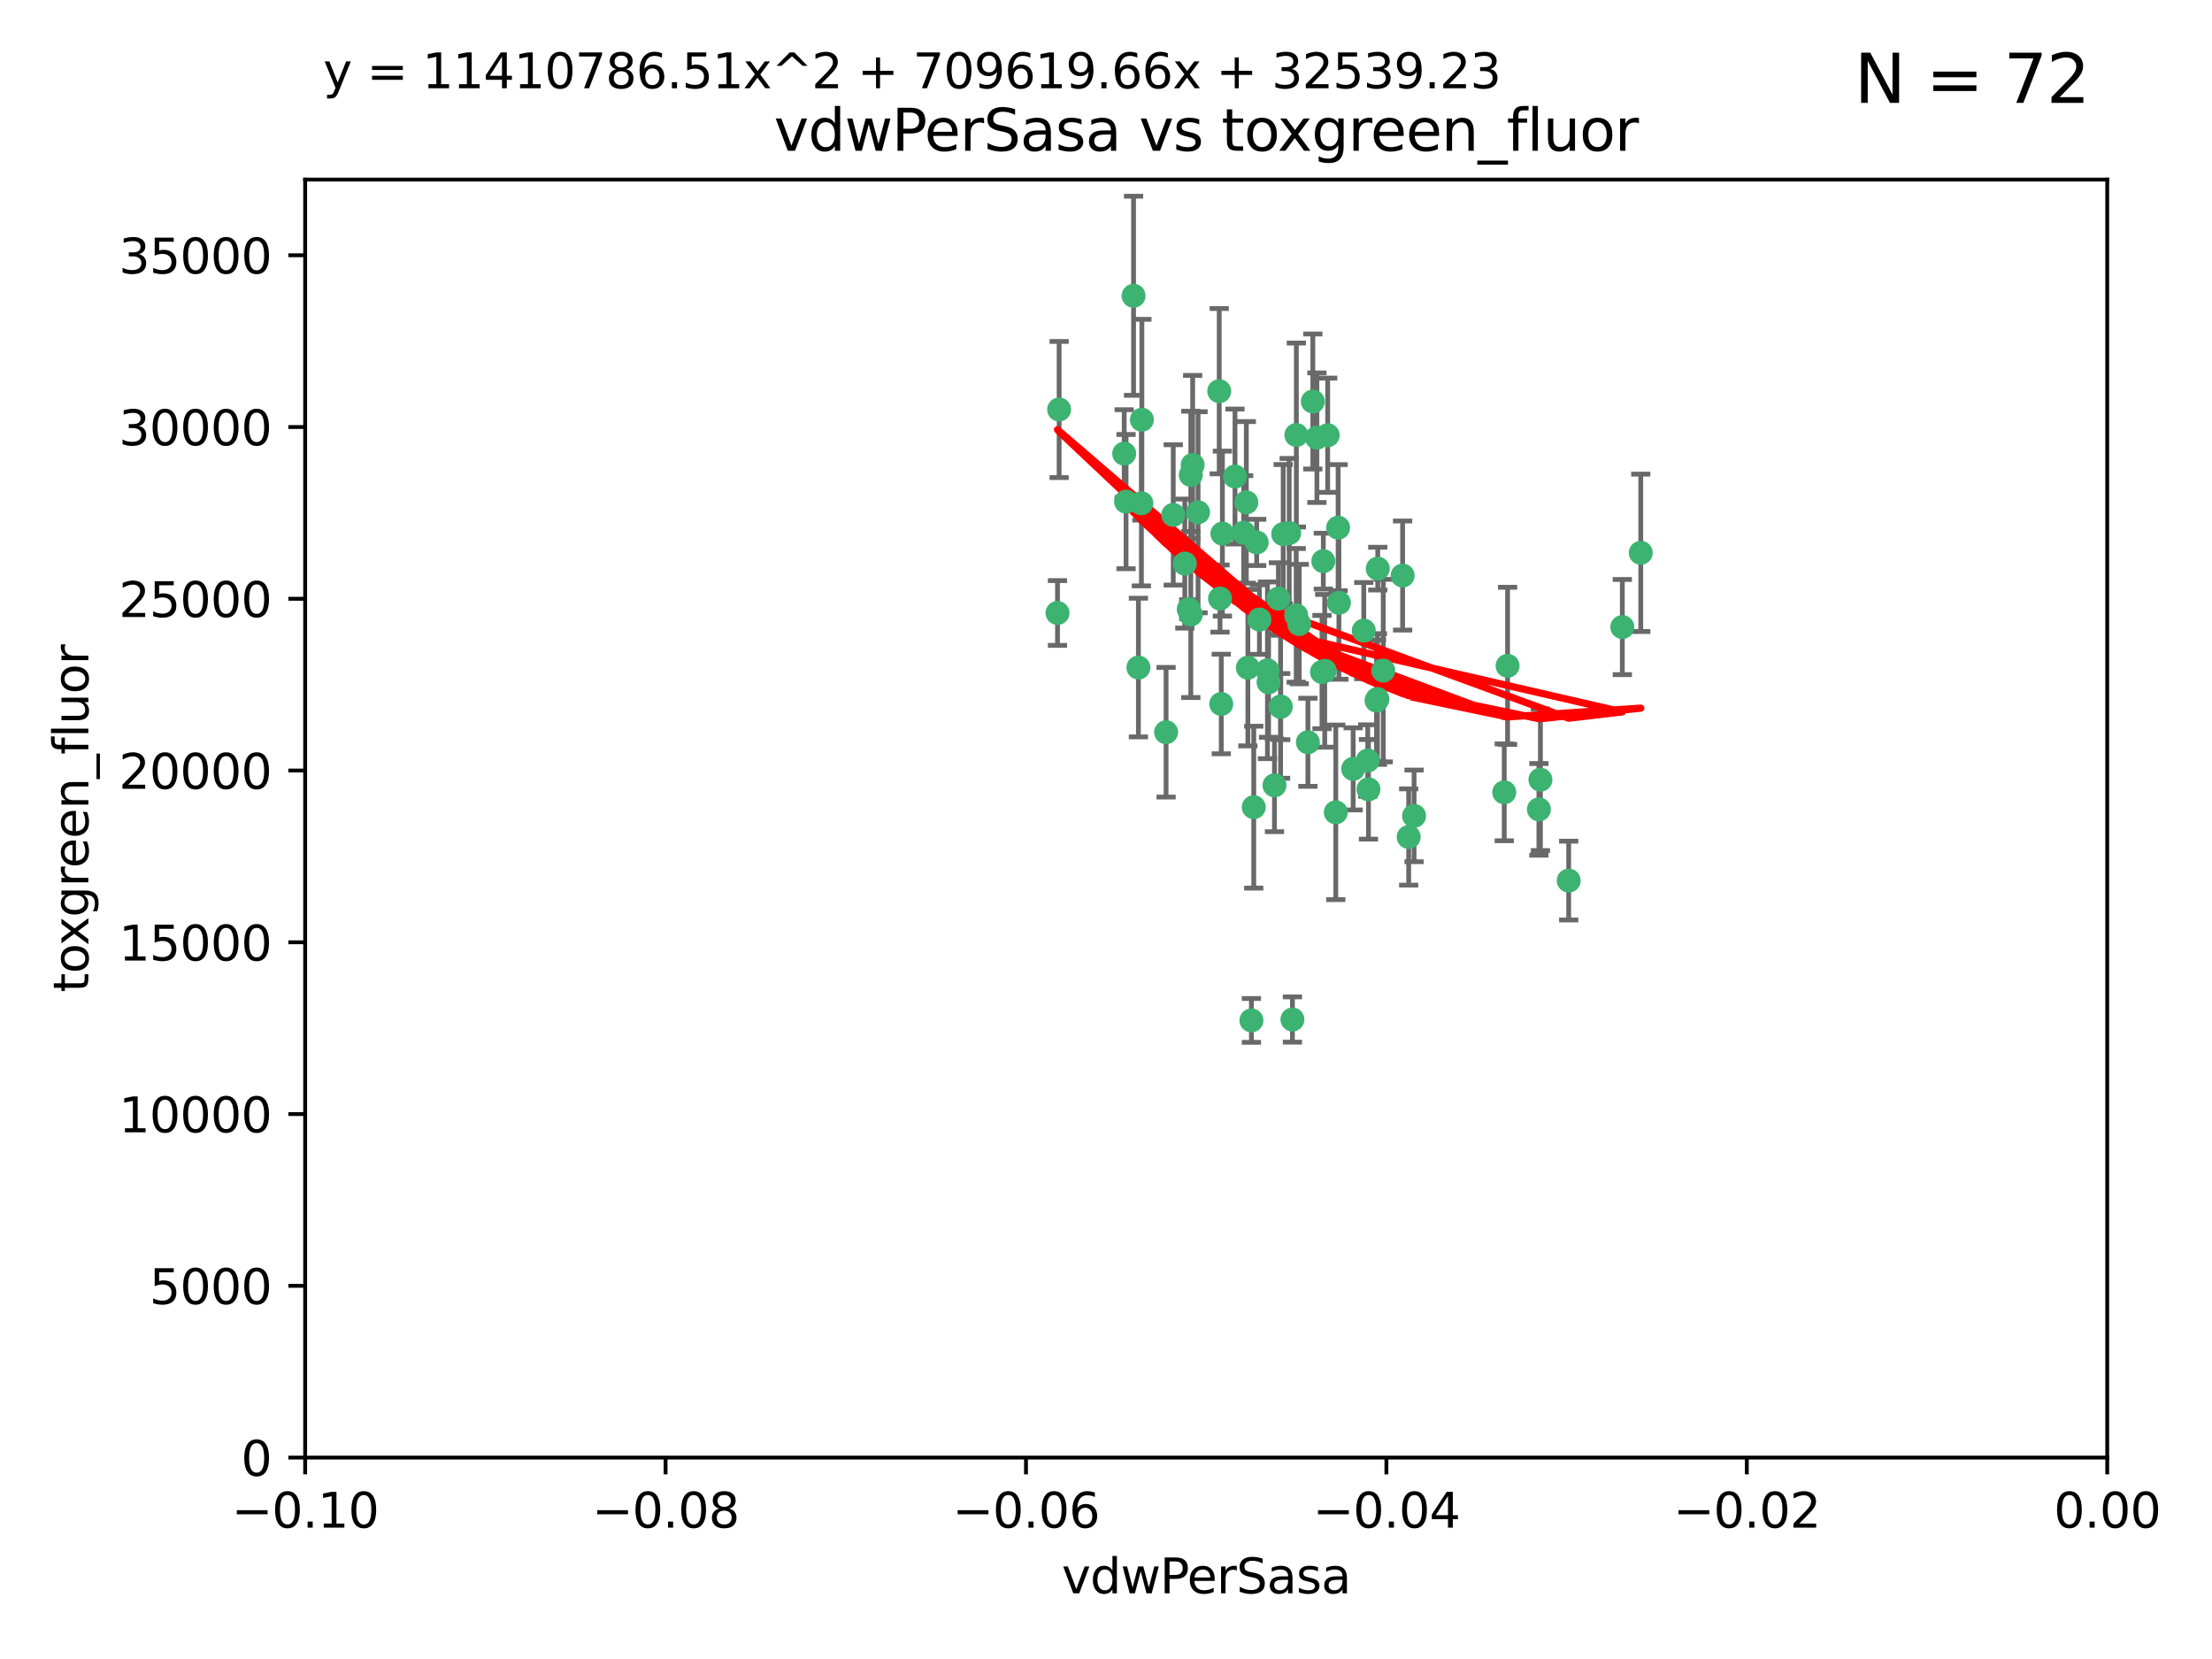 <?xml version="1.0" encoding="utf-8" standalone="no"?>
<!DOCTYPE svg PUBLIC "-//W3C//DTD SVG 1.1//EN"
  "http://www.w3.org/Graphics/SVG/1.1/DTD/svg11.dtd">
<svg xmlns:xlink="http://www.w3.org/1999/xlink" width="460.8pt" height="345.6pt" viewBox="0 0 460.8 345.6" xmlns="http://www.w3.org/2000/svg" version="1.1">
 <defs>
  <style type="text/css">*{stroke-linejoin: round; stroke-linecap: butt}</style>
 </defs>
 <g id="figure_1">
  <g id="patch_1">
   <path d="M 0 345.6 
L 460.8 345.6 
L 460.8 0 
L 0 0 
z
" style="fill: #ffffff"/>
  </g>
  <g id="axes_1">
   <g id="patch_2">
    <path d="M 63.571 303.64 
L 438.975 303.64 
L 438.975 37.411 
L 63.571 37.411 
z
" style="fill: #ffffff"/>
   </g>
   <g id="PathCollection_1">
    <defs>
     <path id="m570df90150" d="M 0 1.118 
C 0.297 1.118 0.581 1 0.791 0.791 
C 1 0.581 1.118 0.297 1.118 0 
C 1.118 -0.297 1 -0.581 0.791 -0.791 
C 0.581 -1 0.297 -1.118 0 -1.118 
C -0.297 -1.118 -0.581 -1 -0.791 -0.791 
C -1 -0.581 -1.118 -0.297 -1.118 0 
C -1.118 0.297 -1 0.581 -0.791 0.791 
C -0.581 1 -0.297 1.118 0 1.118 
z
" style="stroke: #3cb371"/>
    </defs>
    <g clip-path="url(#p410c8ea7e5)">
     <use xlink:href="#m570df90150" x="266.318" y="124.69" style="fill: #3cb371; stroke: #3cb371"/>
     <use xlink:href="#m570df90150" x="270.055" y="90.623" style="fill: #3cb371; stroke: #3cb371"/>
     <use xlink:href="#m570df90150" x="234.578" y="104.496" style="fill: #3cb371; stroke: #3cb371"/>
     <use xlink:href="#m570df90150" x="242.916" y="152.536" style="fill: #3cb371; stroke: #3cb371"/>
     <use xlink:href="#m570df90150" x="286.941" y="145.62" style="fill: #3cb371; stroke: #3cb371"/>
     <use xlink:href="#m570df90150" x="248.452" y="96.857" style="fill: #3cb371; stroke: #3cb371"/>
     <use xlink:href="#m570df90150" x="270.654" y="130.005" style="fill: #3cb371; stroke: #3cb371"/>
     <use xlink:href="#m570df90150" x="249.576" y="106.718" style="fill: #3cb371; stroke: #3cb371"/>
     <use xlink:href="#m570df90150" x="261.792" y="112.994" style="fill: #3cb371; stroke: #3cb371"/>
     <use xlink:href="#m570df90150" x="254.155" y="124.689" style="fill: #3cb371; stroke: #3cb371"/>
     <use xlink:href="#m570df90150" x="257.273" y="99.267" style="fill: #3cb371; stroke: #3cb371"/>
     <use xlink:href="#m570df90150" x="244.41" y="107.264" style="fill: #3cb371; stroke: #3cb371"/>
     <use xlink:href="#m570df90150" x="234.193" y="94.5" style="fill: #3cb371; stroke: #3cb371"/>
     <use xlink:href="#m570df90150" x="275.395" y="139.999" style="fill: #3cb371; stroke: #3cb371"/>
     <use xlink:href="#m570df90150" x="274.335" y="91.178" style="fill: #3cb371; stroke: #3cb371"/>
     <use xlink:href="#m570df90150" x="267.313" y="111.261" style="fill: #3cb371; stroke: #3cb371"/>
     <use xlink:href="#m570df90150" x="220.637" y="85.309" style="fill: #3cb371; stroke: #3cb371"/>
     <use xlink:href="#m570df90150" x="261.177" y="168.143" style="fill: #3cb371; stroke: #3cb371"/>
     <use xlink:href="#m570df90150" x="281.888" y="160.173" style="fill: #3cb371; stroke: #3cb371"/>
     <use xlink:href="#m570df90150" x="264.266" y="142.145" style="fill: #3cb371; stroke: #3cb371"/>
     <use xlink:href="#m570df90150" x="264.035" y="139.64" style="fill: #3cb371; stroke: #3cb371"/>
     <use xlink:href="#m570df90150" x="266.765" y="147.225" style="fill: #3cb371; stroke: #3cb371"/>
     <use xlink:href="#m570df90150" x="246.817" y="117.402" style="fill: #3cb371; stroke: #3cb371"/>
     <use xlink:href="#m570df90150" x="262.362" y="129.063" style="fill: #3cb371; stroke: #3cb371"/>
     <use xlink:href="#m570df90150" x="254.646" y="111.157" style="fill: #3cb371; stroke: #3cb371"/>
     <use xlink:href="#m570df90150" x="284.099" y="131.368" style="fill: #3cb371; stroke: #3cb371"/>
     <use xlink:href="#m570df90150" x="248.067" y="128.013" style="fill: #3cb371; stroke: #3cb371"/>
     <use xlink:href="#m570df90150" x="278.917" y="125.579" style="fill: #3cb371; stroke: #3cb371"/>
     <use xlink:href="#m570df90150" x="292.191" y="119.895" style="fill: #3cb371; stroke: #3cb371"/>
     <use xlink:href="#m570df90150" x="248.068" y="98.934" style="fill: #3cb371; stroke: #3cb371"/>
     <use xlink:href="#m570df90150" x="237.873" y="87.434" style="fill: #3cb371; stroke: #3cb371"/>
     <use xlink:href="#m570df90150" x="259.077" y="110.968" style="fill: #3cb371; stroke: #3cb371"/>
     <use xlink:href="#m570df90150" x="268.562" y="111.045" style="fill: #3cb371; stroke: #3cb371"/>
     <use xlink:href="#m570df90150" x="259.632" y="104.651" style="fill: #3cb371; stroke: #3cb371"/>
     <use xlink:href="#m570df90150" x="259.956" y="139.091" style="fill: #3cb371; stroke: #3cb371"/>
     <use xlink:href="#m570df90150" x="275.671" y="116.895" style="fill: #3cb371; stroke: #3cb371"/>
     <use xlink:href="#m570df90150" x="220.297" y="127.696" style="fill: #3cb371; stroke: #3cb371"/>
     <use xlink:href="#m570df90150" x="260.693" y="212.57" style="fill: #3cb371; stroke: #3cb371"/>
     <use xlink:href="#m570df90150" x="237.774" y="104.837" style="fill: #3cb371; stroke: #3cb371"/>
     <use xlink:href="#m570df90150" x="278.755" y="109.922" style="fill: #3cb371; stroke: #3cb371"/>
     <use xlink:href="#m570df90150" x="236.142" y="61.614" style="fill: #3cb371; stroke: #3cb371"/>
     <use xlink:href="#m570df90150" x="275.963" y="139.744" style="fill: #3cb371; stroke: #3cb371"/>
     <use xlink:href="#m570df90150" x="287.011" y="118.457" style="fill: #3cb371; stroke: #3cb371"/>
     <use xlink:href="#m570df90150" x="237.152" y="139.063" style="fill: #3cb371; stroke: #3cb371"/>
     <use xlink:href="#m570df90150" x="273.486" y="83.639" style="fill: #3cb371; stroke: #3cb371"/>
     <use xlink:href="#m570df90150" x="276.581" y="90.667" style="fill: #3cb371; stroke: #3cb371"/>
     <use xlink:href="#m570df90150" x="265.497" y="163.599" style="fill: #3cb371; stroke: #3cb371"/>
     <use xlink:href="#m570df90150" x="269.235" y="212.385" style="fill: #3cb371; stroke: #3cb371"/>
     <use xlink:href="#m570df90150" x="247.631" y="126.902" style="fill: #3cb371; stroke: #3cb371"/>
     <use xlink:href="#m570df90150" x="272.46" y="154.63" style="fill: #3cb371; stroke: #3cb371"/>
     <use xlink:href="#m570df90150" x="270.023" y="128.187" style="fill: #3cb371; stroke: #3cb371"/>
     <use xlink:href="#m570df90150" x="253.987" y="81.492" style="fill: #3cb371; stroke: #3cb371"/>
     <use xlink:href="#m570df90150" x="293.454" y="174.36" style="fill: #3cb371; stroke: #3cb371"/>
     <use xlink:href="#m570df90150" x="284.928" y="158.432" style="fill: #3cb371; stroke: #3cb371"/>
     <use xlink:href="#m570df90150" x="286.752" y="145.94" style="fill: #3cb371; stroke: #3cb371"/>
     <use xlink:href="#m570df90150" x="254.41" y="146.651" style="fill: #3cb371; stroke: #3cb371"/>
     <use xlink:href="#m570df90150" x="326.786" y="183.443" style="fill: #3cb371; stroke: #3cb371"/>
     <use xlink:href="#m570df90150" x="337.959" y="130.623" style="fill: #3cb371; stroke: #3cb371"/>
     <use xlink:href="#m570df90150" x="266.799" y="147.201" style="fill: #3cb371; stroke: #3cb371"/>
     <use xlink:href="#m570df90150" x="313.361" y="165.057" style="fill: #3cb371; stroke: #3cb371"/>
     <use xlink:href="#m570df90150" x="278.272" y="169.223" style="fill: #3cb371; stroke: #3cb371"/>
     <use xlink:href="#m570df90150" x="285.076" y="164.427" style="fill: #3cb371; stroke: #3cb371"/>
     <use xlink:href="#m570df90150" x="288.157" y="139.694" style="fill: #3cb371; stroke: #3cb371"/>
     <use xlink:href="#m570df90150" x="320.582" y="168.609" style="fill: #3cb371; stroke: #3cb371"/>
     <use xlink:href="#m570df90150" x="320.897" y="162.431" style="fill: #3cb371; stroke: #3cb371"/>
     <use xlink:href="#m570df90150" x="341.801" y="115.163" style="fill: #3cb371; stroke: #3cb371"/>
     <use xlink:href="#m570df90150" x="314.057" y="138.702" style="fill: #3cb371; stroke: #3cb371"/>
     <use xlink:href="#m570df90150" x="294.577" y="169.96" style="fill: #3cb371; stroke: #3cb371"/>
    </g>
   </g>
   <g id="matplotlib.axis_1">
    <g id="xtick_1">
     <g id="line2d_1">
      <defs>
       <path id="m2d5b96308c" d="M 0 0 
L 0 3.5 
" style="stroke: #000000; stroke-width: 0.8"/>
      </defs>
      <g>
       <use xlink:href="#m2d5b96308c" x="63.571" y="303.64" style="stroke: #000000; stroke-width: 0.8"/>
      </g>
     </g>
     <g id="text_1">
      <!-- −0.10 -->
      <g transform="translate(48.249 318.238)scale(0.1 -0.1)">
       <defs>
        <path id="DejaVuSans-2212" d="M 678 2272 
L 4684 2272 
L 4684 1741 
L 678 1741 
L 678 2272 
z
" transform="scale(0.016)"/>
        <path id="DejaVuSans-30" d="M 2034 4250 
Q 1547 4250 1301 3770 
Q 1056 3291 1056 2328 
Q 1056 1369 1301 889 
Q 1547 409 2034 409 
Q 2525 409 2770 889 
Q 3016 1369 3016 2328 
Q 3016 3291 2770 3770 
Q 2525 4250 2034 4250 
z
M 2034 4750 
Q 2819 4750 3233 4129 
Q 3647 3509 3647 2328 
Q 3647 1150 3233 529 
Q 2819 -91 2034 -91 
Q 1250 -91 836 529 
Q 422 1150 422 2328 
Q 422 3509 836 4129 
Q 1250 4750 2034 4750 
z
" transform="scale(0.016)"/>
        <path id="DejaVuSans-2e" d="M 684 794 
L 1344 794 
L 1344 0 
L 684 0 
L 684 794 
z
" transform="scale(0.016)"/>
        <path id="DejaVuSans-31" d="M 794 531 
L 1825 531 
L 1825 4091 
L 703 3866 
L 703 4441 
L 1819 4666 
L 2450 4666 
L 2450 531 
L 3481 531 
L 3481 0 
L 794 0 
L 794 531 
z
" transform="scale(0.016)"/>
       </defs>
       <use xlink:href="#DejaVuSans-2212"/>
       <use xlink:href="#DejaVuSans-30" x="83.789"/>
       <use xlink:href="#DejaVuSans-2e" x="147.412"/>
       <use xlink:href="#DejaVuSans-31" x="179.199"/>
       <use xlink:href="#DejaVuSans-30" x="242.822"/>
      </g>
     </g>
    </g>
    <g id="xtick_2">
     <g id="line2d_2">
      <g>
       <use xlink:href="#m2d5b96308c" x="138.652" y="303.64" style="stroke: #000000; stroke-width: 0.8"/>
      </g>
     </g>
     <g id="text_2">
      <!-- −0.08 -->
      <g transform="translate(123.329 318.238)scale(0.1 -0.1)">
       <defs>
        <path id="DejaVuSans-38" d="M 2034 2216 
Q 1584 2216 1326 1975 
Q 1069 1734 1069 1313 
Q 1069 891 1326 650 
Q 1584 409 2034 409 
Q 2484 409 2743 651 
Q 3003 894 3003 1313 
Q 3003 1734 2745 1975 
Q 2488 2216 2034 2216 
z
M 1403 2484 
Q 997 2584 770 2862 
Q 544 3141 544 3541 
Q 544 4100 942 4425 
Q 1341 4750 2034 4750 
Q 2731 4750 3128 4425 
Q 3525 4100 3525 3541 
Q 3525 3141 3298 2862 
Q 3072 2584 2669 2484 
Q 3125 2378 3379 2068 
Q 3634 1759 3634 1313 
Q 3634 634 3220 271 
Q 2806 -91 2034 -91 
Q 1263 -91 848 271 
Q 434 634 434 1313 
Q 434 1759 690 2068 
Q 947 2378 1403 2484 
z
M 1172 3481 
Q 1172 3119 1398 2916 
Q 1625 2713 2034 2713 
Q 2441 2713 2670 2916 
Q 2900 3119 2900 3481 
Q 2900 3844 2670 4047 
Q 2441 4250 2034 4250 
Q 1625 4250 1398 4047 
Q 1172 3844 1172 3481 
z
" transform="scale(0.016)"/>
       </defs>
       <use xlink:href="#DejaVuSans-2212"/>
       <use xlink:href="#DejaVuSans-30" x="83.789"/>
       <use xlink:href="#DejaVuSans-2e" x="147.412"/>
       <use xlink:href="#DejaVuSans-30" x="179.199"/>
       <use xlink:href="#DejaVuSans-38" x="242.822"/>
      </g>
     </g>
    </g>
    <g id="xtick_3">
     <g id="line2d_3">
      <g>
       <use xlink:href="#m2d5b96308c" x="213.733" y="303.64" style="stroke: #000000; stroke-width: 0.8"/>
      </g>
     </g>
     <g id="text_3">
      <!-- −0.06 -->
      <g transform="translate(198.41 318.238)scale(0.1 -0.1)">
       <defs>
        <path id="DejaVuSans-36" d="M 2113 2584 
Q 1688 2584 1439 2293 
Q 1191 2003 1191 1497 
Q 1191 994 1439 701 
Q 1688 409 2113 409 
Q 2538 409 2786 701 
Q 3034 994 3034 1497 
Q 3034 2003 2786 2293 
Q 2538 2584 2113 2584 
z
M 3366 4563 
L 3366 3988 
Q 3128 4100 2886 4159 
Q 2644 4219 2406 4219 
Q 1781 4219 1451 3797 
Q 1122 3375 1075 2522 
Q 1259 2794 1537 2939 
Q 1816 3084 2150 3084 
Q 2853 3084 3261 2657 
Q 3669 2231 3669 1497 
Q 3669 778 3244 343 
Q 2819 -91 2113 -91 
Q 1303 -91 875 529 
Q 447 1150 447 2328 
Q 447 3434 972 4092 
Q 1497 4750 2381 4750 
Q 2619 4750 2861 4703 
Q 3103 4656 3366 4563 
z
" transform="scale(0.016)"/>
       </defs>
       <use xlink:href="#DejaVuSans-2212"/>
       <use xlink:href="#DejaVuSans-30" x="83.789"/>
       <use xlink:href="#DejaVuSans-2e" x="147.412"/>
       <use xlink:href="#DejaVuSans-30" x="179.199"/>
       <use xlink:href="#DejaVuSans-36" x="242.822"/>
      </g>
     </g>
    </g>
    <g id="xtick_4">
     <g id="line2d_4">
      <g>
       <use xlink:href="#m2d5b96308c" x="288.813" y="303.64" style="stroke: #000000; stroke-width: 0.8"/>
      </g>
     </g>
     <g id="text_4">
      <!-- −0.04 -->
      <g transform="translate(273.491 318.238)scale(0.1 -0.1)">
       <defs>
        <path id="DejaVuSans-34" d="M 2419 4116 
L 825 1625 
L 2419 1625 
L 2419 4116 
z
M 2253 4666 
L 3047 4666 
L 3047 1625 
L 3713 1625 
L 3713 1100 
L 3047 1100 
L 3047 0 
L 2419 0 
L 2419 1100 
L 313 1100 
L 313 1709 
L 2253 4666 
z
" transform="scale(0.016)"/>
       </defs>
       <use xlink:href="#DejaVuSans-2212"/>
       <use xlink:href="#DejaVuSans-30" x="83.789"/>
       <use xlink:href="#DejaVuSans-2e" x="147.412"/>
       <use xlink:href="#DejaVuSans-30" x="179.199"/>
       <use xlink:href="#DejaVuSans-34" x="242.822"/>
      </g>
     </g>
    </g>
    <g id="xtick_5">
     <g id="line2d_5">
      <g>
       <use xlink:href="#m2d5b96308c" x="363.894" y="303.64" style="stroke: #000000; stroke-width: 0.8"/>
      </g>
     </g>
     <g id="text_5">
      <!-- −0.02 -->
      <g transform="translate(348.572 318.238)scale(0.1 -0.1)">
       <defs>
        <path id="DejaVuSans-32" d="M 1228 531 
L 3431 531 
L 3431 0 
L 469 0 
L 469 531 
Q 828 903 1448 1529 
Q 2069 2156 2228 2338 
Q 2531 2678 2651 2914 
Q 2772 3150 2772 3378 
Q 2772 3750 2511 3984 
Q 2250 4219 1831 4219 
Q 1534 4219 1204 4116 
Q 875 4013 500 3803 
L 500 4441 
Q 881 4594 1212 4672 
Q 1544 4750 1819 4750 
Q 2544 4750 2975 4387 
Q 3406 4025 3406 3419 
Q 3406 3131 3298 2873 
Q 3191 2616 2906 2266 
Q 2828 2175 2409 1742 
Q 1991 1309 1228 531 
z
" transform="scale(0.016)"/>
       </defs>
       <use xlink:href="#DejaVuSans-2212"/>
       <use xlink:href="#DejaVuSans-30" x="83.789"/>
       <use xlink:href="#DejaVuSans-2e" x="147.412"/>
       <use xlink:href="#DejaVuSans-30" x="179.199"/>
       <use xlink:href="#DejaVuSans-32" x="242.822"/>
      </g>
     </g>
    </g>
    <g id="xtick_6">
     <g id="line2d_6">
      <g>
       <use xlink:href="#m2d5b96308c" x="438.975" y="303.64" style="stroke: #000000; stroke-width: 0.8"/>
      </g>
     </g>
     <g id="text_6">
      <!-- 0.00 -->
      <g transform="translate(427.842 318.238)scale(0.1 -0.1)">
       <use xlink:href="#DejaVuSans-30"/>
       <use xlink:href="#DejaVuSans-2e" x="63.623"/>
       <use xlink:href="#DejaVuSans-30" x="95.41"/>
       <use xlink:href="#DejaVuSans-30" x="159.033"/>
      </g>
     </g>
    </g>
    <g id="text_7">
     <!-- vdwPerSasa -->
     <g transform="translate(221.178 331.917)scale(0.1 -0.1)">
      <defs>
       <path id="DejaVuSans-76" d="M 191 3500 
L 800 3500 
L 1894 563 
L 2988 3500 
L 3597 3500 
L 2284 0 
L 1503 0 
L 191 3500 
z
" transform="scale(0.016)"/>
       <path id="DejaVuSans-64" d="M 2906 2969 
L 2906 4863 
L 3481 4863 
L 3481 0 
L 2906 0 
L 2906 525 
Q 2725 213 2448 61 
Q 2172 -91 1784 -91 
Q 1150 -91 751 415 
Q 353 922 353 1747 
Q 353 2572 751 3078 
Q 1150 3584 1784 3584 
Q 2172 3584 2448 3432 
Q 2725 3281 2906 2969 
z
M 947 1747 
Q 947 1113 1208 752 
Q 1469 391 1925 391 
Q 2381 391 2643 752 
Q 2906 1113 2906 1747 
Q 2906 2381 2643 2742 
Q 2381 3103 1925 3103 
Q 1469 3103 1208 2742 
Q 947 2381 947 1747 
z
" transform="scale(0.016)"/>
       <path id="DejaVuSans-77" d="M 269 3500 
L 844 3500 
L 1563 769 
L 2278 3500 
L 2956 3500 
L 3675 769 
L 4391 3500 
L 4966 3500 
L 4050 0 
L 3372 0 
L 2619 2869 
L 1863 0 
L 1184 0 
L 269 3500 
z
" transform="scale(0.016)"/>
       <path id="DejaVuSans-50" d="M 1259 4147 
L 1259 2394 
L 2053 2394 
Q 2494 2394 2734 2622 
Q 2975 2850 2975 3272 
Q 2975 3691 2734 3919 
Q 2494 4147 2053 4147 
L 1259 4147 
z
M 628 4666 
L 2053 4666 
Q 2838 4666 3239 4311 
Q 3641 3956 3641 3272 
Q 3641 2581 3239 2228 
Q 2838 1875 2053 1875 
L 1259 1875 
L 1259 0 
L 628 0 
L 628 4666 
z
" transform="scale(0.016)"/>
       <path id="DejaVuSans-65" d="M 3597 1894 
L 3597 1613 
L 953 1613 
Q 991 1019 1311 708 
Q 1631 397 2203 397 
Q 2534 397 2845 478 
Q 3156 559 3463 722 
L 3463 178 
Q 3153 47 2828 -22 
Q 2503 -91 2169 -91 
Q 1331 -91 842 396 
Q 353 884 353 1716 
Q 353 2575 817 3079 
Q 1281 3584 2069 3584 
Q 2775 3584 3186 3129 
Q 3597 2675 3597 1894 
z
M 3022 2063 
Q 3016 2534 2758 2815 
Q 2500 3097 2075 3097 
Q 1594 3097 1305 2825 
Q 1016 2553 972 2059 
L 3022 2063 
z
" transform="scale(0.016)"/>
       <path id="DejaVuSans-72" d="M 2631 2963 
Q 2534 3019 2420 3045 
Q 2306 3072 2169 3072 
Q 1681 3072 1420 2755 
Q 1159 2438 1159 1844 
L 1159 0 
L 581 0 
L 581 3500 
L 1159 3500 
L 1159 2956 
Q 1341 3275 1631 3429 
Q 1922 3584 2338 3584 
Q 2397 3584 2469 3576 
Q 2541 3569 2628 3553 
L 2631 2963 
z
" transform="scale(0.016)"/>
       <path id="DejaVuSans-53" d="M 3425 4513 
L 3425 3897 
Q 3066 4069 2747 4153 
Q 2428 4238 2131 4238 
Q 1616 4238 1336 4038 
Q 1056 3838 1056 3469 
Q 1056 3159 1242 3001 
Q 1428 2844 1947 2747 
L 2328 2669 
Q 3034 2534 3370 2195 
Q 3706 1856 3706 1288 
Q 3706 609 3251 259 
Q 2797 -91 1919 -91 
Q 1588 -91 1214 -16 
Q 841 59 441 206 
L 441 856 
Q 825 641 1194 531 
Q 1563 422 1919 422 
Q 2459 422 2753 634 
Q 3047 847 3047 1241 
Q 3047 1584 2836 1778 
Q 2625 1972 2144 2069 
L 1759 2144 
Q 1053 2284 737 2584 
Q 422 2884 422 3419 
Q 422 4038 858 4394 
Q 1294 4750 2059 4750 
Q 2388 4750 2728 4690 
Q 3069 4631 3425 4513 
z
" transform="scale(0.016)"/>
       <path id="DejaVuSans-61" d="M 2194 1759 
Q 1497 1759 1228 1600 
Q 959 1441 959 1056 
Q 959 750 1161 570 
Q 1363 391 1709 391 
Q 2188 391 2477 730 
Q 2766 1069 2766 1631 
L 2766 1759 
L 2194 1759 
z
M 3341 1997 
L 3341 0 
L 2766 0 
L 2766 531 
Q 2569 213 2275 61 
Q 1981 -91 1556 -91 
Q 1019 -91 701 211 
Q 384 513 384 1019 
Q 384 1609 779 1909 
Q 1175 2209 1959 2209 
L 2766 2209 
L 2766 2266 
Q 2766 2663 2505 2880 
Q 2244 3097 1772 3097 
Q 1472 3097 1187 3025 
Q 903 2953 641 2809 
L 641 3341 
Q 956 3463 1253 3523 
Q 1550 3584 1831 3584 
Q 2591 3584 2966 3190 
Q 3341 2797 3341 1997 
z
" transform="scale(0.016)"/>
       <path id="DejaVuSans-73" d="M 2834 3397 
L 2834 2853 
Q 2591 2978 2328 3040 
Q 2066 3103 1784 3103 
Q 1356 3103 1142 2972 
Q 928 2841 928 2578 
Q 928 2378 1081 2264 
Q 1234 2150 1697 2047 
L 1894 2003 
Q 2506 1872 2764 1633 
Q 3022 1394 3022 966 
Q 3022 478 2636 193 
Q 2250 -91 1575 -91 
Q 1294 -91 989 -36 
Q 684 19 347 128 
L 347 722 
Q 666 556 975 473 
Q 1284 391 1588 391 
Q 1994 391 2212 530 
Q 2431 669 2431 922 
Q 2431 1156 2273 1281 
Q 2116 1406 1581 1522 
L 1381 1569 
Q 847 1681 609 1914 
Q 372 2147 372 2553 
Q 372 3047 722 3315 
Q 1072 3584 1716 3584 
Q 2034 3584 2315 3537 
Q 2597 3491 2834 3397 
z
" transform="scale(0.016)"/>
      </defs>
      <use xlink:href="#DejaVuSans-76"/>
      <use xlink:href="#DejaVuSans-64" x="59.18"/>
      <use xlink:href="#DejaVuSans-77" x="122.656"/>
      <use xlink:href="#DejaVuSans-50" x="204.443"/>
      <use xlink:href="#DejaVuSans-65" x="261.121"/>
      <use xlink:href="#DejaVuSans-72" x="322.645"/>
      <use xlink:href="#DejaVuSans-53" x="363.758"/>
      <use xlink:href="#DejaVuSans-61" x="427.234"/>
      <use xlink:href="#DejaVuSans-73" x="488.514"/>
      <use xlink:href="#DejaVuSans-61" x="540.613"/>
     </g>
    </g>
   </g>
   <g id="matplotlib.axis_2">
    <g id="ytick_1">
     <g id="line2d_7">
      <defs>
       <path id="me3c4f08f24" d="M 0 0 
L -3.5 0 
" style="stroke: #000000; stroke-width: 0.8"/>
      </defs>
      <g>
       <use xlink:href="#me3c4f08f24" x="63.571" y="303.64" style="stroke: #000000; stroke-width: 0.8"/>
      </g>
     </g>
     <g id="text_8">
      <!-- 0 -->
      <g transform="translate(50.209 307.439)scale(0.1 -0.1)">
       <use xlink:href="#DejaVuSans-30"/>
      </g>
     </g>
    </g>
    <g id="ytick_2">
     <g id="line2d_8">
      <g>
       <use xlink:href="#me3c4f08f24" x="63.571" y="267.859" style="stroke: #000000; stroke-width: 0.8"/>
      </g>
     </g>
     <g id="text_9">
      <!-- 5000 -->
      <g transform="translate(31.121 271.658)scale(0.1 -0.1)">
       <defs>
        <path id="DejaVuSans-35" d="M 691 4666 
L 3169 4666 
L 3169 4134 
L 1269 4134 
L 1269 2991 
Q 1406 3038 1543 3061 
Q 1681 3084 1819 3084 
Q 2600 3084 3056 2656 
Q 3513 2228 3513 1497 
Q 3513 744 3044 326 
Q 2575 -91 1722 -91 
Q 1428 -91 1123 -41 
Q 819 9 494 109 
L 494 744 
Q 775 591 1075 516 
Q 1375 441 1709 441 
Q 2250 441 2565 725 
Q 2881 1009 2881 1497 
Q 2881 1984 2565 2268 
Q 2250 2553 1709 2553 
Q 1456 2553 1204 2497 
Q 953 2441 691 2322 
L 691 4666 
z
" transform="scale(0.016)"/>
       </defs>
       <use xlink:href="#DejaVuSans-35"/>
       <use xlink:href="#DejaVuSans-30" x="63.623"/>
       <use xlink:href="#DejaVuSans-30" x="127.246"/>
       <use xlink:href="#DejaVuSans-30" x="190.869"/>
      </g>
     </g>
    </g>
    <g id="ytick_3">
     <g id="line2d_9">
      <g>
       <use xlink:href="#me3c4f08f24" x="63.571" y="232.078" style="stroke: #000000; stroke-width: 0.8"/>
      </g>
     </g>
     <g id="text_10">
      <!-- 10000 -->
      <g transform="translate(24.759 235.878)scale(0.1 -0.1)">
       <use xlink:href="#DejaVuSans-31"/>
       <use xlink:href="#DejaVuSans-30" x="63.623"/>
       <use xlink:href="#DejaVuSans-30" x="127.246"/>
       <use xlink:href="#DejaVuSans-30" x="190.869"/>
       <use xlink:href="#DejaVuSans-30" x="254.492"/>
      </g>
     </g>
    </g>
    <g id="ytick_4">
     <g id="line2d_10">
      <g>
       <use xlink:href="#me3c4f08f24" x="63.571" y="196.298" style="stroke: #000000; stroke-width: 0.8"/>
      </g>
     </g>
     <g id="text_11">
      <!-- 15000 -->
      <g transform="translate(24.759 200.097)scale(0.1 -0.1)">
       <use xlink:href="#DejaVuSans-31"/>
       <use xlink:href="#DejaVuSans-35" x="63.623"/>
       <use xlink:href="#DejaVuSans-30" x="127.246"/>
       <use xlink:href="#DejaVuSans-30" x="190.869"/>
       <use xlink:href="#DejaVuSans-30" x="254.492"/>
      </g>
     </g>
    </g>
    <g id="ytick_5">
     <g id="line2d_11">
      <g>
       <use xlink:href="#me3c4f08f24" x="63.571" y="160.517" style="stroke: #000000; stroke-width: 0.8"/>
      </g>
     </g>
     <g id="text_12">
      <!-- 20000 -->
      <g transform="translate(24.759 164.316)scale(0.1 -0.1)">
       <use xlink:href="#DejaVuSans-32"/>
       <use xlink:href="#DejaVuSans-30" x="63.623"/>
       <use xlink:href="#DejaVuSans-30" x="127.246"/>
       <use xlink:href="#DejaVuSans-30" x="190.869"/>
       <use xlink:href="#DejaVuSans-30" x="254.492"/>
      </g>
     </g>
    </g>
    <g id="ytick_6">
     <g id="line2d_12">
      <g>
       <use xlink:href="#me3c4f08f24" x="63.571" y="124.736" style="stroke: #000000; stroke-width: 0.8"/>
      </g>
     </g>
     <g id="text_13">
      <!-- 25000 -->
      <g transform="translate(24.759 128.535)scale(0.1 -0.1)">
       <use xlink:href="#DejaVuSans-32"/>
       <use xlink:href="#DejaVuSans-35" x="63.623"/>
       <use xlink:href="#DejaVuSans-30" x="127.246"/>
       <use xlink:href="#DejaVuSans-30" x="190.869"/>
       <use xlink:href="#DejaVuSans-30" x="254.492"/>
      </g>
     </g>
    </g>
    <g id="ytick_7">
     <g id="line2d_13">
      <g>
       <use xlink:href="#me3c4f08f24" x="63.571" y="88.955" style="stroke: #000000; stroke-width: 0.8"/>
      </g>
     </g>
     <g id="text_14">
      <!-- 30000 -->
      <g transform="translate(24.759 92.754)scale(0.1 -0.1)">
       <defs>
        <path id="DejaVuSans-33" d="M 2597 2516 
Q 3050 2419 3304 2112 
Q 3559 1806 3559 1356 
Q 3559 666 3084 287 
Q 2609 -91 1734 -91 
Q 1441 -91 1130 -33 
Q 819 25 488 141 
L 488 750 
Q 750 597 1062 519 
Q 1375 441 1716 441 
Q 2309 441 2620 675 
Q 2931 909 2931 1356 
Q 2931 1769 2642 2001 
Q 2353 2234 1838 2234 
L 1294 2234 
L 1294 2753 
L 1863 2753 
Q 2328 2753 2575 2939 
Q 2822 3125 2822 3475 
Q 2822 3834 2567 4026 
Q 2313 4219 1838 4219 
Q 1578 4219 1281 4162 
Q 984 4106 628 3988 
L 628 4550 
Q 988 4650 1302 4700 
Q 1616 4750 1894 4750 
Q 2613 4750 3031 4423 
Q 3450 4097 3450 3541 
Q 3450 3153 3228 2886 
Q 3006 2619 2597 2516 
z
" transform="scale(0.016)"/>
       </defs>
       <use xlink:href="#DejaVuSans-33"/>
       <use xlink:href="#DejaVuSans-30" x="63.623"/>
       <use xlink:href="#DejaVuSans-30" x="127.246"/>
       <use xlink:href="#DejaVuSans-30" x="190.869"/>
       <use xlink:href="#DejaVuSans-30" x="254.492"/>
      </g>
     </g>
    </g>
    <g id="ytick_8">
     <g id="line2d_14">
      <g>
       <use xlink:href="#me3c4f08f24" x="63.571" y="53.174" style="stroke: #000000; stroke-width: 0.8"/>
      </g>
     </g>
     <g id="text_15">
      <!-- 35000 -->
      <g transform="translate(24.759 56.974)scale(0.1 -0.1)">
       <use xlink:href="#DejaVuSans-33"/>
       <use xlink:href="#DejaVuSans-35" x="63.623"/>
       <use xlink:href="#DejaVuSans-30" x="127.246"/>
       <use xlink:href="#DejaVuSans-30" x="190.869"/>
       <use xlink:href="#DejaVuSans-30" x="254.492"/>
      </g>
     </g>
    </g>
    <g id="text_16">
     <!-- toxgreen_fluor -->
     <g transform="translate(18.401 206.72)rotate(-90)scale(0.1 -0.1)">
      <defs>
       <path id="DejaVuSans-74" d="M 1172 4494 
L 1172 3500 
L 2356 3500 
L 2356 3053 
L 1172 3053 
L 1172 1153 
Q 1172 725 1289 603 
Q 1406 481 1766 481 
L 2356 481 
L 2356 0 
L 1766 0 
Q 1100 0 847 248 
Q 594 497 594 1153 
L 594 3053 
L 172 3053 
L 172 3500 
L 594 3500 
L 594 4494 
L 1172 4494 
z
" transform="scale(0.016)"/>
       <path id="DejaVuSans-6f" d="M 1959 3097 
Q 1497 3097 1228 2736 
Q 959 2375 959 1747 
Q 959 1119 1226 758 
Q 1494 397 1959 397 
Q 2419 397 2687 759 
Q 2956 1122 2956 1747 
Q 2956 2369 2687 2733 
Q 2419 3097 1959 3097 
z
M 1959 3584 
Q 2709 3584 3137 3096 
Q 3566 2609 3566 1747 
Q 3566 888 3137 398 
Q 2709 -91 1959 -91 
Q 1206 -91 779 398 
Q 353 888 353 1747 
Q 353 2609 779 3096 
Q 1206 3584 1959 3584 
z
" transform="scale(0.016)"/>
       <path id="DejaVuSans-78" d="M 3513 3500 
L 2247 1797 
L 3578 0 
L 2900 0 
L 1881 1375 
L 863 0 
L 184 0 
L 1544 1831 
L 300 3500 
L 978 3500 
L 1906 2253 
L 2834 3500 
L 3513 3500 
z
" transform="scale(0.016)"/>
       <path id="DejaVuSans-67" d="M 2906 1791 
Q 2906 2416 2648 2759 
Q 2391 3103 1925 3103 
Q 1463 3103 1205 2759 
Q 947 2416 947 1791 
Q 947 1169 1205 825 
Q 1463 481 1925 481 
Q 2391 481 2648 825 
Q 2906 1169 2906 1791 
z
M 3481 434 
Q 3481 -459 3084 -895 
Q 2688 -1331 1869 -1331 
Q 1566 -1331 1297 -1286 
Q 1028 -1241 775 -1147 
L 775 -588 
Q 1028 -725 1275 -790 
Q 1522 -856 1778 -856 
Q 2344 -856 2625 -561 
Q 2906 -266 2906 331 
L 2906 616 
Q 2728 306 2450 153 
Q 2172 0 1784 0 
Q 1141 0 747 490 
Q 353 981 353 1791 
Q 353 2603 747 3093 
Q 1141 3584 1784 3584 
Q 2172 3584 2450 3431 
Q 2728 3278 2906 2969 
L 2906 3500 
L 3481 3500 
L 3481 434 
z
" transform="scale(0.016)"/>
       <path id="DejaVuSans-6e" d="M 3513 2113 
L 3513 0 
L 2938 0 
L 2938 2094 
Q 2938 2591 2744 2837 
Q 2550 3084 2163 3084 
Q 1697 3084 1428 2787 
Q 1159 2491 1159 1978 
L 1159 0 
L 581 0 
L 581 3500 
L 1159 3500 
L 1159 2956 
Q 1366 3272 1645 3428 
Q 1925 3584 2291 3584 
Q 2894 3584 3203 3211 
Q 3513 2838 3513 2113 
z
" transform="scale(0.016)"/>
       <path id="DejaVuSans-5f" d="M 3263 -1063 
L 3263 -1509 
L -63 -1509 
L -63 -1063 
L 3263 -1063 
z
" transform="scale(0.016)"/>
       <path id="DejaVuSans-66" d="M 2375 4863 
L 2375 4384 
L 1825 4384 
Q 1516 4384 1395 4259 
Q 1275 4134 1275 3809 
L 1275 3500 
L 2222 3500 
L 2222 3053 
L 1275 3053 
L 1275 0 
L 697 0 
L 697 3053 
L 147 3053 
L 147 3500 
L 697 3500 
L 697 3744 
Q 697 4328 969 4595 
Q 1241 4863 1831 4863 
L 2375 4863 
z
" transform="scale(0.016)"/>
       <path id="DejaVuSans-6c" d="M 603 4863 
L 1178 4863 
L 1178 0 
L 603 0 
L 603 4863 
z
" transform="scale(0.016)"/>
       <path id="DejaVuSans-75" d="M 544 1381 
L 544 3500 
L 1119 3500 
L 1119 1403 
Q 1119 906 1312 657 
Q 1506 409 1894 409 
Q 2359 409 2629 706 
Q 2900 1003 2900 1516 
L 2900 3500 
L 3475 3500 
L 3475 0 
L 2900 0 
L 2900 538 
Q 2691 219 2414 64 
Q 2138 -91 1772 -91 
Q 1169 -91 856 284 
Q 544 659 544 1381 
z
M 1991 3584 
L 1991 3584 
z
" transform="scale(0.016)"/>
      </defs>
      <use xlink:href="#DejaVuSans-74"/>
      <use xlink:href="#DejaVuSans-6f" x="39.209"/>
      <use xlink:href="#DejaVuSans-78" x="97.266"/>
      <use xlink:href="#DejaVuSans-67" x="156.445"/>
      <use xlink:href="#DejaVuSans-72" x="219.922"/>
      <use xlink:href="#DejaVuSans-65" x="258.785"/>
      <use xlink:href="#DejaVuSans-65" x="320.309"/>
      <use xlink:href="#DejaVuSans-6e" x="381.832"/>
      <use xlink:href="#DejaVuSans-5f" x="445.211"/>
      <use xlink:href="#DejaVuSans-66" x="495.211"/>
      <use xlink:href="#DejaVuSans-6c" x="530.416"/>
      <use xlink:href="#DejaVuSans-75" x="558.199"/>
      <use xlink:href="#DejaVuSans-6f" x="621.578"/>
      <use xlink:href="#DejaVuSans-72" x="682.76"/>
     </g>
    </g>
   </g>
   <g id="LineCollection_1">
    <path d="M 266.318 132.143 
L 266.318 117.237 
" clip-path="url(#p410c8ea7e5)" style="fill: none; stroke: #696969"/>
    <path d="M 270.055 109.781 
L 270.055 71.466 
" clip-path="url(#p410c8ea7e5)" style="fill: none; stroke: #696969"/>
    <path d="M 234.578 118.477 
L 234.578 90.515 
" clip-path="url(#p410c8ea7e5)" style="fill: none; stroke: #696969"/>
    <path d="M 242.916 166.039 
L 242.916 139.033 
" clip-path="url(#p410c8ea7e5)" style="fill: none; stroke: #696969"/>
    <path d="M 286.941 159.229 
L 286.941 132.011 
" clip-path="url(#p410c8ea7e5)" style="fill: none; stroke: #696969"/>
    <path d="M 248.452 115.505 
L 248.452 78.209 
" clip-path="url(#p410c8ea7e5)" style="fill: none; stroke: #696969"/>
    <path d="M 270.654 142.442 
L 270.654 117.567 
" clip-path="url(#p410c8ea7e5)" style="fill: none; stroke: #696969"/>
    <path d="M 249.576 127.664 
L 249.576 85.772 
" clip-path="url(#p410c8ea7e5)" style="fill: none; stroke: #696969"/>
    <path d="M 261.792 117.812 
L 261.792 108.176 
" clip-path="url(#p410c8ea7e5)" style="fill: none; stroke: #696969"/>
    <path d="M 254.155 131.683 
L 254.155 117.696 
" clip-path="url(#p410c8ea7e5)" style="fill: none; stroke: #696969"/>
    <path d="M 257.273 113.322 
L 257.273 85.213 
" clip-path="url(#p410c8ea7e5)" style="fill: none; stroke: #696969"/>
    <path d="M 244.41 121.88 
L 244.41 92.647 
" clip-path="url(#p410c8ea7e5)" style="fill: none; stroke: #696969"/>
    <path d="M 234.193 103.651 
L 234.193 85.348 
" clip-path="url(#p410c8ea7e5)" style="fill: none; stroke: #696969"/>
    <path d="M 275.395 151.798 
L 275.395 128.2 
" clip-path="url(#p410c8ea7e5)" style="fill: none; stroke: #696969"/>
    <path d="M 274.335 104.675 
L 274.335 77.682 
" clip-path="url(#p410c8ea7e5)" style="fill: none; stroke: #696969"/>
    <path d="M 267.313 125.753 
L 267.313 96.768 
" clip-path="url(#p410c8ea7e5)" style="fill: none; stroke: #696969"/>
    <path d="M 220.637 99.491 
L 220.637 71.128 
" clip-path="url(#p410c8ea7e5)" style="fill: none; stroke: #696969"/>
    <path d="M 261.177 185.006 
L 261.177 151.281 
" clip-path="url(#p410c8ea7e5)" style="fill: none; stroke: #696969"/>
    <path d="M 281.888 168.723 
L 281.888 151.623 
" clip-path="url(#p410c8ea7e5)" style="fill: none; stroke: #696969"/>
    <path d="M 264.266 153.587 
L 264.266 130.704 
" clip-path="url(#p410c8ea7e5)" style="fill: none; stroke: #696969"/>
    <path d="M 264.035 158.046 
L 264.035 121.234 
" clip-path="url(#p410c8ea7e5)" style="fill: none; stroke: #696969"/>
    <path d="M 266.765 162.121 
L 266.765 132.33 
" clip-path="url(#p410c8ea7e5)" style="fill: none; stroke: #696969"/>
    <path d="M 246.817 130.841 
L 246.817 103.963 
" clip-path="url(#p410c8ea7e5)" style="fill: none; stroke: #696969"/>
    <path d="M 262.362 136.31 
L 262.362 121.816 
" clip-path="url(#p410c8ea7e5)" style="fill: none; stroke: #696969"/>
    <path d="M 254.646 128.336 
L 254.646 93.979 
" clip-path="url(#p410c8ea7e5)" style="fill: none; stroke: #696969"/>
    <path d="M 284.099 141.39 
L 284.099 121.347 
" clip-path="url(#p410c8ea7e5)" style="fill: none; stroke: #696969"/>
    <path d="M 248.067 145.305 
L 248.067 110.721 
" clip-path="url(#p410c8ea7e5)" style="fill: none; stroke: #696969"/>
    <path d="M 278.917 141.497 
L 278.917 109.662 
" clip-path="url(#p410c8ea7e5)" style="fill: none; stroke: #696969"/>
    <path d="M 292.191 131.252 
L 292.191 108.538 
" clip-path="url(#p410c8ea7e5)" style="fill: none; stroke: #696969"/>
    <path d="M 248.068 112.206 
L 248.068 85.663 
" clip-path="url(#p410c8ea7e5)" style="fill: none; stroke: #696969"/>
    <path d="M 237.873 108.351 
L 237.873 66.517 
" clip-path="url(#p410c8ea7e5)" style="fill: none; stroke: #696969"/>
    <path d="M 259.077 122.844 
L 259.077 99.093 
" clip-path="url(#p410c8ea7e5)" style="fill: none; stroke: #696969"/>
    <path d="M 268.562 126.588 
L 268.562 95.502 
" clip-path="url(#p410c8ea7e5)" style="fill: none; stroke: #696969"/>
    <path d="M 259.632 121.481 
L 259.632 87.821 
" clip-path="url(#p410c8ea7e5)" style="fill: none; stroke: #696969"/>
    <path d="M 259.956 155.38 
L 259.956 122.802 
" clip-path="url(#p410c8ea7e5)" style="fill: none; stroke: #696969"/>
    <path d="M 275.671 122.714 
L 275.671 111.075 
" clip-path="url(#p410c8ea7e5)" style="fill: none; stroke: #696969"/>
    <path d="M 220.297 134.441 
L 220.297 120.951 
" clip-path="url(#p410c8ea7e5)" style="fill: none; stroke: #696969"/>
    <path d="M 260.693 217.139 
L 260.693 208.002 
" clip-path="url(#p410c8ea7e5)" style="fill: none; stroke: #696969"/>
    <path d="M 237.774 122.048 
L 237.774 87.626 
" clip-path="url(#p410c8ea7e5)" style="fill: none; stroke: #696969"/>
    <path d="M 278.755 123.06 
L 278.755 96.783 
" clip-path="url(#p410c8ea7e5)" style="fill: none; stroke: #696969"/>
    <path d="M 236.142 82.348 
L 236.142 40.879 
" clip-path="url(#p410c8ea7e5)" style="fill: none; stroke: #696969"/>
    <path d="M 275.963 155.653 
L 275.963 123.835 
" clip-path="url(#p410c8ea7e5)" style="fill: none; stroke: #696969"/>
    <path d="M 287.011 122.912 
L 287.011 114.001 
" clip-path="url(#p410c8ea7e5)" style="fill: none; stroke: #696969"/>
    <path d="M 237.152 153.504 
L 237.152 124.622 
" clip-path="url(#p410c8ea7e5)" style="fill: none; stroke: #696969"/>
    <path d="M 273.486 97.702 
L 273.486 69.575 
" clip-path="url(#p410c8ea7e5)" style="fill: none; stroke: #696969"/>
    <path d="M 276.581 102.568 
L 276.581 78.767 
" clip-path="url(#p410c8ea7e5)" style="fill: none; stroke: #696969"/>
    <path d="M 265.497 173.255 
L 265.497 153.942 
" clip-path="url(#p410c8ea7e5)" style="fill: none; stroke: #696969"/>
    <path d="M 269.235 217.096 
L 269.235 207.674 
" clip-path="url(#p410c8ea7e5)" style="fill: none; stroke: #696969"/>
    <path d="M 247.631 128.865 
L 247.631 124.939 
" clip-path="url(#p410c8ea7e5)" style="fill: none; stroke: #696969"/>
    <path d="M 272.46 163.803 
L 272.46 145.457 
" clip-path="url(#p410c8ea7e5)" style="fill: none; stroke: #696969"/>
    <path d="M 270.023 142.109 
L 270.023 114.265 
" clip-path="url(#p410c8ea7e5)" style="fill: none; stroke: #696969"/>
    <path d="M 253.987 98.71 
L 253.987 64.274 
" clip-path="url(#p410c8ea7e5)" style="fill: none; stroke: #696969"/>
    <path d="M 293.454 184.389 
L 293.454 164.331 
" clip-path="url(#p410c8ea7e5)" style="fill: none; stroke: #696969"/>
    <path d="M 284.928 165.874 
L 284.928 150.99 
" clip-path="url(#p410c8ea7e5)" style="fill: none; stroke: #696969"/>
    <path d="M 286.752 158.572 
L 286.752 133.308 
" clip-path="url(#p410c8ea7e5)" style="fill: none; stroke: #696969"/>
    <path d="M 254.41 157.023 
L 254.41 136.279 
" clip-path="url(#p410c8ea7e5)" style="fill: none; stroke: #696969"/>
    <path d="M 326.786 191.653 
L 326.786 175.233 
" clip-path="url(#p410c8ea7e5)" style="fill: none; stroke: #696969"/>
    <path d="M 337.959 140.536 
L 337.959 120.711 
" clip-path="url(#p410c8ea7e5)" style="fill: none; stroke: #696969"/>
    <path d="M 266.799 154.089 
L 266.799 140.313 
" clip-path="url(#p410c8ea7e5)" style="fill: none; stroke: #696969"/>
    <path d="M 313.361 175.144 
L 313.361 154.97 
" clip-path="url(#p410c8ea7e5)" style="fill: none; stroke: #696969"/>
    <path d="M 278.272 187.407 
L 278.272 151.039 
" clip-path="url(#p410c8ea7e5)" style="fill: none; stroke: #696969"/>
    <path d="M 285.076 174.8 
L 285.076 154.054 
" clip-path="url(#p410c8ea7e5)" style="fill: none; stroke: #696969"/>
    <path d="M 288.157 158.704 
L 288.157 120.683 
" clip-path="url(#p410c8ea7e5)" style="fill: none; stroke: #696969"/>
    <path d="M 320.582 178.161 
L 320.582 159.056 
" clip-path="url(#p410c8ea7e5)" style="fill: none; stroke: #696969"/>
    <path d="M 320.897 177.183 
L 320.897 147.679 
" clip-path="url(#p410c8ea7e5)" style="fill: none; stroke: #696969"/>
    <path d="M 341.801 131.554 
L 341.801 98.772 
" clip-path="url(#p410c8ea7e5)" style="fill: none; stroke: #696969"/>
    <path d="M 314.057 155.064 
L 314.057 122.34 
" clip-path="url(#p410c8ea7e5)" style="fill: none; stroke: #696969"/>
    <path d="M 294.577 179.51 
L 294.577 160.41 
" clip-path="url(#p410c8ea7e5)" style="fill: none; stroke: #696969"/>
   </g>
   <g id="line2d_15">
    <defs>
     <path id="m6b86d0b902" d="M 2 0 
L -2 -0 
" style="stroke: #696969"/>
    </defs>
    <g clip-path="url(#p410c8ea7e5)">
     <use xlink:href="#m6b86d0b902" x="266.318" y="132.143" style="fill: #696969; stroke: #696969"/>
     <use xlink:href="#m6b86d0b902" x="270.055" y="109.781" style="fill: #696969; stroke: #696969"/>
     <use xlink:href="#m6b86d0b902" x="234.578" y="118.477" style="fill: #696969; stroke: #696969"/>
     <use xlink:href="#m6b86d0b902" x="242.916" y="166.039" style="fill: #696969; stroke: #696969"/>
     <use xlink:href="#m6b86d0b902" x="286.941" y="159.229" style="fill: #696969; stroke: #696969"/>
     <use xlink:href="#m6b86d0b902" x="248.452" y="115.505" style="fill: #696969; stroke: #696969"/>
     <use xlink:href="#m6b86d0b902" x="270.654" y="142.442" style="fill: #696969; stroke: #696969"/>
     <use xlink:href="#m6b86d0b902" x="249.576" y="127.664" style="fill: #696969; stroke: #696969"/>
     <use xlink:href="#m6b86d0b902" x="261.792" y="117.812" style="fill: #696969; stroke: #696969"/>
     <use xlink:href="#m6b86d0b902" x="254.155" y="131.683" style="fill: #696969; stroke: #696969"/>
     <use xlink:href="#m6b86d0b902" x="257.273" y="113.322" style="fill: #696969; stroke: #696969"/>
     <use xlink:href="#m6b86d0b902" x="244.41" y="121.88" style="fill: #696969; stroke: #696969"/>
     <use xlink:href="#m6b86d0b902" x="234.193" y="103.651" style="fill: #696969; stroke: #696969"/>
     <use xlink:href="#m6b86d0b902" x="275.395" y="151.798" style="fill: #696969; stroke: #696969"/>
     <use xlink:href="#m6b86d0b902" x="274.335" y="104.675" style="fill: #696969; stroke: #696969"/>
     <use xlink:href="#m6b86d0b902" x="267.313" y="125.753" style="fill: #696969; stroke: #696969"/>
     <use xlink:href="#m6b86d0b902" x="220.637" y="99.491" style="fill: #696969; stroke: #696969"/>
     <use xlink:href="#m6b86d0b902" x="261.177" y="185.006" style="fill: #696969; stroke: #696969"/>
     <use xlink:href="#m6b86d0b902" x="281.888" y="168.723" style="fill: #696969; stroke: #696969"/>
     <use xlink:href="#m6b86d0b902" x="264.266" y="153.587" style="fill: #696969; stroke: #696969"/>
     <use xlink:href="#m6b86d0b902" x="264.035" y="158.046" style="fill: #696969; stroke: #696969"/>
     <use xlink:href="#m6b86d0b902" x="266.765" y="162.121" style="fill: #696969; stroke: #696969"/>
     <use xlink:href="#m6b86d0b902" x="246.817" y="130.841" style="fill: #696969; stroke: #696969"/>
     <use xlink:href="#m6b86d0b902" x="262.362" y="136.31" style="fill: #696969; stroke: #696969"/>
     <use xlink:href="#m6b86d0b902" x="254.646" y="128.336" style="fill: #696969; stroke: #696969"/>
     <use xlink:href="#m6b86d0b902" x="284.099" y="141.39" style="fill: #696969; stroke: #696969"/>
     <use xlink:href="#m6b86d0b902" x="248.067" y="145.305" style="fill: #696969; stroke: #696969"/>
     <use xlink:href="#m6b86d0b902" x="278.917" y="141.497" style="fill: #696969; stroke: #696969"/>
     <use xlink:href="#m6b86d0b902" x="292.191" y="131.252" style="fill: #696969; stroke: #696969"/>
     <use xlink:href="#m6b86d0b902" x="248.068" y="112.206" style="fill: #696969; stroke: #696969"/>
     <use xlink:href="#m6b86d0b902" x="237.873" y="108.351" style="fill: #696969; stroke: #696969"/>
     <use xlink:href="#m6b86d0b902" x="259.077" y="122.844" style="fill: #696969; stroke: #696969"/>
     <use xlink:href="#m6b86d0b902" x="268.562" y="126.588" style="fill: #696969; stroke: #696969"/>
     <use xlink:href="#m6b86d0b902" x="259.632" y="121.481" style="fill: #696969; stroke: #696969"/>
     <use xlink:href="#m6b86d0b902" x="259.956" y="155.38" style="fill: #696969; stroke: #696969"/>
     <use xlink:href="#m6b86d0b902" x="275.671" y="122.714" style="fill: #696969; stroke: #696969"/>
     <use xlink:href="#m6b86d0b902" x="220.297" y="134.441" style="fill: #696969; stroke: #696969"/>
     <use xlink:href="#m6b86d0b902" x="260.693" y="217.139" style="fill: #696969; stroke: #696969"/>
     <use xlink:href="#m6b86d0b902" x="237.774" y="122.048" style="fill: #696969; stroke: #696969"/>
     <use xlink:href="#m6b86d0b902" x="278.755" y="123.06" style="fill: #696969; stroke: #696969"/>
     <use xlink:href="#m6b86d0b902" x="236.142" y="82.348" style="fill: #696969; stroke: #696969"/>
     <use xlink:href="#m6b86d0b902" x="275.963" y="155.653" style="fill: #696969; stroke: #696969"/>
     <use xlink:href="#m6b86d0b902" x="287.011" y="122.912" style="fill: #696969; stroke: #696969"/>
     <use xlink:href="#m6b86d0b902" x="237.152" y="153.504" style="fill: #696969; stroke: #696969"/>
     <use xlink:href="#m6b86d0b902" x="273.486" y="97.702" style="fill: #696969; stroke: #696969"/>
     <use xlink:href="#m6b86d0b902" x="276.581" y="102.568" style="fill: #696969; stroke: #696969"/>
     <use xlink:href="#m6b86d0b902" x="265.497" y="173.255" style="fill: #696969; stroke: #696969"/>
     <use xlink:href="#m6b86d0b902" x="269.235" y="217.096" style="fill: #696969; stroke: #696969"/>
     <use xlink:href="#m6b86d0b902" x="247.631" y="128.865" style="fill: #696969; stroke: #696969"/>
     <use xlink:href="#m6b86d0b902" x="272.46" y="163.803" style="fill: #696969; stroke: #696969"/>
     <use xlink:href="#m6b86d0b902" x="270.023" y="142.109" style="fill: #696969; stroke: #696969"/>
     <use xlink:href="#m6b86d0b902" x="253.987" y="98.71" style="fill: #696969; stroke: #696969"/>
     <use xlink:href="#m6b86d0b902" x="293.454" y="184.389" style="fill: #696969; stroke: #696969"/>
     <use xlink:href="#m6b86d0b902" x="284.928" y="165.874" style="fill: #696969; stroke: #696969"/>
     <use xlink:href="#m6b86d0b902" x="286.752" y="158.572" style="fill: #696969; stroke: #696969"/>
     <use xlink:href="#m6b86d0b902" x="254.41" y="157.023" style="fill: #696969; stroke: #696969"/>
     <use xlink:href="#m6b86d0b902" x="326.786" y="191.653" style="fill: #696969; stroke: #696969"/>
     <use xlink:href="#m6b86d0b902" x="337.959" y="140.536" style="fill: #696969; stroke: #696969"/>
     <use xlink:href="#m6b86d0b902" x="266.799" y="154.089" style="fill: #696969; stroke: #696969"/>
     <use xlink:href="#m6b86d0b902" x="313.361" y="175.144" style="fill: #696969; stroke: #696969"/>
     <use xlink:href="#m6b86d0b902" x="278.272" y="187.407" style="fill: #696969; stroke: #696969"/>
     <use xlink:href="#m6b86d0b902" x="285.076" y="174.8" style="fill: #696969; stroke: #696969"/>
     <use xlink:href="#m6b86d0b902" x="288.157" y="158.704" style="fill: #696969; stroke: #696969"/>
     <use xlink:href="#m6b86d0b902" x="320.582" y="178.161" style="fill: #696969; stroke: #696969"/>
     <use xlink:href="#m6b86d0b902" x="320.897" y="177.183" style="fill: #696969; stroke: #696969"/>
     <use xlink:href="#m6b86d0b902" x="341.801" y="131.554" style="fill: #696969; stroke: #696969"/>
     <use xlink:href="#m6b86d0b902" x="314.057" y="155.064" style="fill: #696969; stroke: #696969"/>
     <use xlink:href="#m6b86d0b902" x="294.577" y="179.51" style="fill: #696969; stroke: #696969"/>
    </g>
   </g>
   <g id="line2d_16">
    <g clip-path="url(#p410c8ea7e5)">
     <use xlink:href="#m6b86d0b902" x="266.318" y="117.237" style="fill: #696969; stroke: #696969"/>
     <use xlink:href="#m6b86d0b902" x="270.055" y="71.466" style="fill: #696969; stroke: #696969"/>
     <use xlink:href="#m6b86d0b902" x="234.578" y="90.515" style="fill: #696969; stroke: #696969"/>
     <use xlink:href="#m6b86d0b902" x="242.916" y="139.033" style="fill: #696969; stroke: #696969"/>
     <use xlink:href="#m6b86d0b902" x="286.941" y="132.011" style="fill: #696969; stroke: #696969"/>
     <use xlink:href="#m6b86d0b902" x="248.452" y="78.209" style="fill: #696969; stroke: #696969"/>
     <use xlink:href="#m6b86d0b902" x="270.654" y="117.567" style="fill: #696969; stroke: #696969"/>
     <use xlink:href="#m6b86d0b902" x="249.576" y="85.772" style="fill: #696969; stroke: #696969"/>
     <use xlink:href="#m6b86d0b902" x="261.792" y="108.176" style="fill: #696969; stroke: #696969"/>
     <use xlink:href="#m6b86d0b902" x="254.155" y="117.696" style="fill: #696969; stroke: #696969"/>
     <use xlink:href="#m6b86d0b902" x="257.273" y="85.213" style="fill: #696969; stroke: #696969"/>
     <use xlink:href="#m6b86d0b902" x="244.41" y="92.647" style="fill: #696969; stroke: #696969"/>
     <use xlink:href="#m6b86d0b902" x="234.193" y="85.348" style="fill: #696969; stroke: #696969"/>
     <use xlink:href="#m6b86d0b902" x="275.395" y="128.2" style="fill: #696969; stroke: #696969"/>
     <use xlink:href="#m6b86d0b902" x="274.335" y="77.682" style="fill: #696969; stroke: #696969"/>
     <use xlink:href="#m6b86d0b902" x="267.313" y="96.768" style="fill: #696969; stroke: #696969"/>
     <use xlink:href="#m6b86d0b902" x="220.637" y="71.128" style="fill: #696969; stroke: #696969"/>
     <use xlink:href="#m6b86d0b902" x="261.177" y="151.281" style="fill: #696969; stroke: #696969"/>
     <use xlink:href="#m6b86d0b902" x="281.888" y="151.623" style="fill: #696969; stroke: #696969"/>
     <use xlink:href="#m6b86d0b902" x="264.266" y="130.704" style="fill: #696969; stroke: #696969"/>
     <use xlink:href="#m6b86d0b902" x="264.035" y="121.234" style="fill: #696969; stroke: #696969"/>
     <use xlink:href="#m6b86d0b902" x="266.765" y="132.33" style="fill: #696969; stroke: #696969"/>
     <use xlink:href="#m6b86d0b902" x="246.817" y="103.963" style="fill: #696969; stroke: #696969"/>
     <use xlink:href="#m6b86d0b902" x="262.362" y="121.816" style="fill: #696969; stroke: #696969"/>
     <use xlink:href="#m6b86d0b902" x="254.646" y="93.979" style="fill: #696969; stroke: #696969"/>
     <use xlink:href="#m6b86d0b902" x="284.099" y="121.347" style="fill: #696969; stroke: #696969"/>
     <use xlink:href="#m6b86d0b902" x="248.067" y="110.721" style="fill: #696969; stroke: #696969"/>
     <use xlink:href="#m6b86d0b902" x="278.917" y="109.662" style="fill: #696969; stroke: #696969"/>
     <use xlink:href="#m6b86d0b902" x="292.191" y="108.538" style="fill: #696969; stroke: #696969"/>
     <use xlink:href="#m6b86d0b902" x="248.068" y="85.663" style="fill: #696969; stroke: #696969"/>
     <use xlink:href="#m6b86d0b902" x="237.873" y="66.517" style="fill: #696969; stroke: #696969"/>
     <use xlink:href="#m6b86d0b902" x="259.077" y="99.093" style="fill: #696969; stroke: #696969"/>
     <use xlink:href="#m6b86d0b902" x="268.562" y="95.502" style="fill: #696969; stroke: #696969"/>
     <use xlink:href="#m6b86d0b902" x="259.632" y="87.821" style="fill: #696969; stroke: #696969"/>
     <use xlink:href="#m6b86d0b902" x="259.956" y="122.802" style="fill: #696969; stroke: #696969"/>
     <use xlink:href="#m6b86d0b902" x="275.671" y="111.075" style="fill: #696969; stroke: #696969"/>
     <use xlink:href="#m6b86d0b902" x="220.297" y="120.951" style="fill: #696969; stroke: #696969"/>
     <use xlink:href="#m6b86d0b902" x="260.693" y="208.002" style="fill: #696969; stroke: #696969"/>
     <use xlink:href="#m6b86d0b902" x="237.774" y="87.626" style="fill: #696969; stroke: #696969"/>
     <use xlink:href="#m6b86d0b902" x="278.755" y="96.783" style="fill: #696969; stroke: #696969"/>
     <use xlink:href="#m6b86d0b902" x="236.142" y="40.879" style="fill: #696969; stroke: #696969"/>
     <use xlink:href="#m6b86d0b902" x="275.963" y="123.835" style="fill: #696969; stroke: #696969"/>
     <use xlink:href="#m6b86d0b902" x="287.011" y="114.001" style="fill: #696969; stroke: #696969"/>
     <use xlink:href="#m6b86d0b902" x="237.152" y="124.622" style="fill: #696969; stroke: #696969"/>
     <use xlink:href="#m6b86d0b902" x="273.486" y="69.575" style="fill: #696969; stroke: #696969"/>
     <use xlink:href="#m6b86d0b902" x="276.581" y="78.767" style="fill: #696969; stroke: #696969"/>
     <use xlink:href="#m6b86d0b902" x="265.497" y="153.942" style="fill: #696969; stroke: #696969"/>
     <use xlink:href="#m6b86d0b902" x="269.235" y="207.674" style="fill: #696969; stroke: #696969"/>
     <use xlink:href="#m6b86d0b902" x="247.631" y="124.939" style="fill: #696969; stroke: #696969"/>
     <use xlink:href="#m6b86d0b902" x="272.46" y="145.457" style="fill: #696969; stroke: #696969"/>
     <use xlink:href="#m6b86d0b902" x="270.023" y="114.265" style="fill: #696969; stroke: #696969"/>
     <use xlink:href="#m6b86d0b902" x="253.987" y="64.274" style="fill: #696969; stroke: #696969"/>
     <use xlink:href="#m6b86d0b902" x="293.454" y="164.331" style="fill: #696969; stroke: #696969"/>
     <use xlink:href="#m6b86d0b902" x="284.928" y="150.99" style="fill: #696969; stroke: #696969"/>
     <use xlink:href="#m6b86d0b902" x="286.752" y="133.308" style="fill: #696969; stroke: #696969"/>
     <use xlink:href="#m6b86d0b902" x="254.41" y="136.279" style="fill: #696969; stroke: #696969"/>
     <use xlink:href="#m6b86d0b902" x="326.786" y="175.233" style="fill: #696969; stroke: #696969"/>
     <use xlink:href="#m6b86d0b902" x="337.959" y="120.711" style="fill: #696969; stroke: #696969"/>
     <use xlink:href="#m6b86d0b902" x="266.799" y="140.313" style="fill: #696969; stroke: #696969"/>
     <use xlink:href="#m6b86d0b902" x="313.361" y="154.97" style="fill: #696969; stroke: #696969"/>
     <use xlink:href="#m6b86d0b902" x="278.272" y="151.039" style="fill: #696969; stroke: #696969"/>
     <use xlink:href="#m6b86d0b902" x="285.076" y="154.054" style="fill: #696969; stroke: #696969"/>
     <use xlink:href="#m6b86d0b902" x="288.157" y="120.683" style="fill: #696969; stroke: #696969"/>
     <use xlink:href="#m6b86d0b902" x="320.582" y="159.056" style="fill: #696969; stroke: #696969"/>
     <use xlink:href="#m6b86d0b902" x="320.897" y="147.679" style="fill: #696969; stroke: #696969"/>
     <use xlink:href="#m6b86d0b902" x="341.801" y="98.772" style="fill: #696969; stroke: #696969"/>
     <use xlink:href="#m6b86d0b902" x="314.057" y="122.34" style="fill: #696969; stroke: #696969"/>
     <use xlink:href="#m6b86d0b902" x="294.577" y="160.41" style="fill: #696969; stroke: #696969"/>
    </g>
   </g>
   <g id="line2d_17">
    <path d="M 266.318 131.61 
L 270.055 133.952 
L 234.578 105.201 
L 242.916 113.27 
L 286.941 142.512 
L 248.452 118.182 
L 270.654 134.312 
L 249.576 119.135 
L 261.792 128.558 
L 254.155 122.871 
L 257.273 125.275 
L 244.41 114.631 
L 234.193 104.81 
L 275.395 137.016 
L 274.335 136.434 
L 267.313 132.25 
L 220.637 89.913 
L 261.177 128.126 
L 281.888 140.297 
L 264.266 130.257 
L 264.035 130.101 
L 266.765 131.899 
L 246.817 116.768 
L 262.362 128.956 
L 254.646 123.256 
L 284.099 141.303 
L 248.067 117.852 
L 278.917 138.857 
L 292.191 144.501 
L 248.068 117.852 
L 237.873 108.486 
L 259.077 126.614 
L 268.562 133.036 
L 259.632 127.019 
L 259.956 127.253 
L 275.671 137.166 
L 220.297 89.511 
L 260.693 127.782 
L 237.774 108.389 
L 278.755 138.775 
L 236.142 106.776 
L 275.963 137.323 
L 287.011 142.541 
L 237.152 107.778 
L 273.486 135.959 
L 276.581 137.652 
L 265.497 131.075 
L 269.235 133.452 
L 247.631 117.476 
L 272.46 135.373 
L 270.023 133.932 
L 253.987 122.738 
L 293.454 144.931 
L 284.928 141.666 
L 286.752 142.435 
L 254.41 123.071 
L 326.786 149.615 
L 337.959 148.304 
L 266.799 131.921 
L 313.361 149.277 
L 278.272 138.53 
L 285.076 141.729 
L 288.157 143.001 
L 320.582 149.719 
L 320.897 149.724 
L 341.801 147.519 
L 314.057 149.346 
L 294.577 145.299 
" clip-path="url(#p410c8ea7e5)" style="fill: none; stroke: #ff0000; stroke-width: 1.5; stroke-linecap: square"/>
   </g>
   <g id="line2d_18">
    <defs>
     <path id="m1d97863d2e" d="M 0 2 
C 0.53 2 1.039 1.789 1.414 1.414 
C 1.789 1.039 2 0.53 2 0 
C 2 -0.53 1.789 -1.039 1.414 -1.414 
C 1.039 -1.789 0.53 -2 0 -2 
C -0.53 -2 -1.039 -1.789 -1.414 -1.414 
C -1.789 -1.039 -2 -0.53 -2 0 
C -2 0.53 -1.789 1.039 -1.414 1.414 
C -1.039 1.789 -0.53 2 0 2 
z
" style="stroke: #3cb371"/>
    </defs>
    <g clip-path="url(#p410c8ea7e5)">
     <use xlink:href="#m1d97863d2e" x="266.318" y="124.69" style="fill: #3cb371; stroke: #3cb371"/>
     <use xlink:href="#m1d97863d2e" x="270.055" y="90.623" style="fill: #3cb371; stroke: #3cb371"/>
     <use xlink:href="#m1d97863d2e" x="234.578" y="104.496" style="fill: #3cb371; stroke: #3cb371"/>
     <use xlink:href="#m1d97863d2e" x="242.916" y="152.536" style="fill: #3cb371; stroke: #3cb371"/>
     <use xlink:href="#m1d97863d2e" x="286.941" y="145.62" style="fill: #3cb371; stroke: #3cb371"/>
     <use xlink:href="#m1d97863d2e" x="248.452" y="96.857" style="fill: #3cb371; stroke: #3cb371"/>
     <use xlink:href="#m1d97863d2e" x="270.654" y="130.005" style="fill: #3cb371; stroke: #3cb371"/>
     <use xlink:href="#m1d97863d2e" x="249.576" y="106.718" style="fill: #3cb371; stroke: #3cb371"/>
     <use xlink:href="#m1d97863d2e" x="261.792" y="112.994" style="fill: #3cb371; stroke: #3cb371"/>
     <use xlink:href="#m1d97863d2e" x="254.155" y="124.689" style="fill: #3cb371; stroke: #3cb371"/>
     <use xlink:href="#m1d97863d2e" x="257.273" y="99.267" style="fill: #3cb371; stroke: #3cb371"/>
     <use xlink:href="#m1d97863d2e" x="244.41" y="107.264" style="fill: #3cb371; stroke: #3cb371"/>
     <use xlink:href="#m1d97863d2e" x="234.193" y="94.5" style="fill: #3cb371; stroke: #3cb371"/>
     <use xlink:href="#m1d97863d2e" x="275.395" y="139.999" style="fill: #3cb371; stroke: #3cb371"/>
     <use xlink:href="#m1d97863d2e" x="274.335" y="91.178" style="fill: #3cb371; stroke: #3cb371"/>
     <use xlink:href="#m1d97863d2e" x="267.313" y="111.261" style="fill: #3cb371; stroke: #3cb371"/>
     <use xlink:href="#m1d97863d2e" x="220.637" y="85.309" style="fill: #3cb371; stroke: #3cb371"/>
     <use xlink:href="#m1d97863d2e" x="261.177" y="168.143" style="fill: #3cb371; stroke: #3cb371"/>
     <use xlink:href="#m1d97863d2e" x="281.888" y="160.173" style="fill: #3cb371; stroke: #3cb371"/>
     <use xlink:href="#m1d97863d2e" x="264.266" y="142.145" style="fill: #3cb371; stroke: #3cb371"/>
     <use xlink:href="#m1d97863d2e" x="264.035" y="139.64" style="fill: #3cb371; stroke: #3cb371"/>
     <use xlink:href="#m1d97863d2e" x="266.765" y="147.225" style="fill: #3cb371; stroke: #3cb371"/>
     <use xlink:href="#m1d97863d2e" x="246.817" y="117.402" style="fill: #3cb371; stroke: #3cb371"/>
     <use xlink:href="#m1d97863d2e" x="262.362" y="129.063" style="fill: #3cb371; stroke: #3cb371"/>
     <use xlink:href="#m1d97863d2e" x="254.646" y="111.157" style="fill: #3cb371; stroke: #3cb371"/>
     <use xlink:href="#m1d97863d2e" x="284.099" y="131.368" style="fill: #3cb371; stroke: #3cb371"/>
     <use xlink:href="#m1d97863d2e" x="248.067" y="128.013" style="fill: #3cb371; stroke: #3cb371"/>
     <use xlink:href="#m1d97863d2e" x="278.917" y="125.579" style="fill: #3cb371; stroke: #3cb371"/>
     <use xlink:href="#m1d97863d2e" x="292.191" y="119.895" style="fill: #3cb371; stroke: #3cb371"/>
     <use xlink:href="#m1d97863d2e" x="248.068" y="98.934" style="fill: #3cb371; stroke: #3cb371"/>
     <use xlink:href="#m1d97863d2e" x="237.873" y="87.434" style="fill: #3cb371; stroke: #3cb371"/>
     <use xlink:href="#m1d97863d2e" x="259.077" y="110.968" style="fill: #3cb371; stroke: #3cb371"/>
     <use xlink:href="#m1d97863d2e" x="268.562" y="111.045" style="fill: #3cb371; stroke: #3cb371"/>
     <use xlink:href="#m1d97863d2e" x="259.632" y="104.651" style="fill: #3cb371; stroke: #3cb371"/>
     <use xlink:href="#m1d97863d2e" x="259.956" y="139.091" style="fill: #3cb371; stroke: #3cb371"/>
     <use xlink:href="#m1d97863d2e" x="275.671" y="116.895" style="fill: #3cb371; stroke: #3cb371"/>
     <use xlink:href="#m1d97863d2e" x="220.297" y="127.696" style="fill: #3cb371; stroke: #3cb371"/>
     <use xlink:href="#m1d97863d2e" x="260.693" y="212.57" style="fill: #3cb371; stroke: #3cb371"/>
     <use xlink:href="#m1d97863d2e" x="237.774" y="104.837" style="fill: #3cb371; stroke: #3cb371"/>
     <use xlink:href="#m1d97863d2e" x="278.755" y="109.922" style="fill: #3cb371; stroke: #3cb371"/>
     <use xlink:href="#m1d97863d2e" x="236.142" y="61.614" style="fill: #3cb371; stroke: #3cb371"/>
     <use xlink:href="#m1d97863d2e" x="275.963" y="139.744" style="fill: #3cb371; stroke: #3cb371"/>
     <use xlink:href="#m1d97863d2e" x="287.011" y="118.457" style="fill: #3cb371; stroke: #3cb371"/>
     <use xlink:href="#m1d97863d2e" x="237.152" y="139.063" style="fill: #3cb371; stroke: #3cb371"/>
     <use xlink:href="#m1d97863d2e" x="273.486" y="83.639" style="fill: #3cb371; stroke: #3cb371"/>
     <use xlink:href="#m1d97863d2e" x="276.581" y="90.667" style="fill: #3cb371; stroke: #3cb371"/>
     <use xlink:href="#m1d97863d2e" x="265.497" y="163.599" style="fill: #3cb371; stroke: #3cb371"/>
     <use xlink:href="#m1d97863d2e" x="269.235" y="212.385" style="fill: #3cb371; stroke: #3cb371"/>
     <use xlink:href="#m1d97863d2e" x="247.631" y="126.902" style="fill: #3cb371; stroke: #3cb371"/>
     <use xlink:href="#m1d97863d2e" x="272.46" y="154.63" style="fill: #3cb371; stroke: #3cb371"/>
     <use xlink:href="#m1d97863d2e" x="270.023" y="128.187" style="fill: #3cb371; stroke: #3cb371"/>
     <use xlink:href="#m1d97863d2e" x="253.987" y="81.492" style="fill: #3cb371; stroke: #3cb371"/>
     <use xlink:href="#m1d97863d2e" x="293.454" y="174.36" style="fill: #3cb371; stroke: #3cb371"/>
     <use xlink:href="#m1d97863d2e" x="284.928" y="158.432" style="fill: #3cb371; stroke: #3cb371"/>
     <use xlink:href="#m1d97863d2e" x="286.752" y="145.94" style="fill: #3cb371; stroke: #3cb371"/>
     <use xlink:href="#m1d97863d2e" x="254.41" y="146.651" style="fill: #3cb371; stroke: #3cb371"/>
     <use xlink:href="#m1d97863d2e" x="326.786" y="183.443" style="fill: #3cb371; stroke: #3cb371"/>
     <use xlink:href="#m1d97863d2e" x="337.959" y="130.623" style="fill: #3cb371; stroke: #3cb371"/>
     <use xlink:href="#m1d97863d2e" x="266.799" y="147.201" style="fill: #3cb371; stroke: #3cb371"/>
     <use xlink:href="#m1d97863d2e" x="313.361" y="165.057" style="fill: #3cb371; stroke: #3cb371"/>
     <use xlink:href="#m1d97863d2e" x="278.272" y="169.223" style="fill: #3cb371; stroke: #3cb371"/>
     <use xlink:href="#m1d97863d2e" x="285.076" y="164.427" style="fill: #3cb371; stroke: #3cb371"/>
     <use xlink:href="#m1d97863d2e" x="288.157" y="139.694" style="fill: #3cb371; stroke: #3cb371"/>
     <use xlink:href="#m1d97863d2e" x="320.582" y="168.609" style="fill: #3cb371; stroke: #3cb371"/>
     <use xlink:href="#m1d97863d2e" x="320.897" y="162.431" style="fill: #3cb371; stroke: #3cb371"/>
     <use xlink:href="#m1d97863d2e" x="341.801" y="115.163" style="fill: #3cb371; stroke: #3cb371"/>
     <use xlink:href="#m1d97863d2e" x="314.057" y="138.702" style="fill: #3cb371; stroke: #3cb371"/>
     <use xlink:href="#m1d97863d2e" x="294.577" y="169.96" style="fill: #3cb371; stroke: #3cb371"/>
    </g>
   </g>
   <g id="patch_3">
    <path d="M 63.571 303.64 
L 63.571 37.411 
" style="fill: none; stroke: #000000; stroke-width: 0.8; stroke-linejoin: miter; stroke-linecap: square"/>
   </g>
   <g id="patch_4">
    <path d="M 438.975 303.64 
L 438.975 37.411 
" style="fill: none; stroke: #000000; stroke-width: 0.8; stroke-linejoin: miter; stroke-linecap: square"/>
   </g>
   <g id="patch_5">
    <path d="M 63.571 303.64 
L 438.975 303.64 
" style="fill: none; stroke: #000000; stroke-width: 0.8; stroke-linejoin: miter; stroke-linecap: square"/>
   </g>
   <g id="patch_6">
    <path d="M 63.571 37.411 
L 438.975 37.411 
" style="fill: none; stroke: #000000; stroke-width: 0.8; stroke-linejoin: miter; stroke-linecap: square"/>
   </g>
   <g id="text_17">
    <!-- N = 72 -->
    <g transform="translate(386.302 21.426)scale(0.14 -0.14)">
     <defs>
      <path id="DejaVuSans-4e" d="M 628 4666 
L 1478 4666 
L 3547 763 
L 3547 4666 
L 4159 4666 
L 4159 0 
L 3309 0 
L 1241 3903 
L 1241 0 
L 628 0 
L 628 4666 
z
" transform="scale(0.016)"/>
      <path id="DejaVuSans-20" transform="scale(0.016)"/>
      <path id="DejaVuSans-3d" d="M 678 2906 
L 4684 2906 
L 4684 2381 
L 678 2381 
L 678 2906 
z
M 678 1631 
L 4684 1631 
L 4684 1100 
L 678 1100 
L 678 1631 
z
" transform="scale(0.016)"/>
      <path id="DejaVuSans-37" d="M 525 4666 
L 3525 4666 
L 3525 4397 
L 1831 0 
L 1172 0 
L 2766 4134 
L 525 4134 
L 525 4666 
z
" transform="scale(0.016)"/>
     </defs>
     <use xlink:href="#DejaVuSans-4e"/>
     <use xlink:href="#DejaVuSans-20" x="74.805"/>
     <use xlink:href="#DejaVuSans-3d" x="106.592"/>
     <use xlink:href="#DejaVuSans-20" x="190.381"/>
     <use xlink:href="#DejaVuSans-37" x="222.168"/>
     <use xlink:href="#DejaVuSans-32" x="285.791"/>
    </g>
   </g>
   <g id="text_18">
    <!-- y = 11410786.51x^2 + 709619.66x + 32539.23 -->
    <g transform="translate(67.325 18.387)scale(0.1 -0.1)">
     <defs>
      <path id="DejaVuSans-79" d="M 2059 -325 
Q 1816 -950 1584 -1140 
Q 1353 -1331 966 -1331 
L 506 -1331 
L 506 -850 
L 844 -850 
Q 1081 -850 1212 -737 
Q 1344 -625 1503 -206 
L 1606 56 
L 191 3500 
L 800 3500 
L 1894 763 
L 2988 3500 
L 3597 3500 
L 2059 -325 
z
" transform="scale(0.016)"/>
      <path id="DejaVuSans-5e" d="M 2988 4666 
L 4684 2925 
L 4056 2925 
L 2681 4159 
L 1306 2925 
L 678 2925 
L 2375 4666 
L 2988 4666 
z
" transform="scale(0.016)"/>
      <path id="DejaVuSans-2b" d="M 2944 4013 
L 2944 2272 
L 4684 2272 
L 4684 1741 
L 2944 1741 
L 2944 0 
L 2419 0 
L 2419 1741 
L 678 1741 
L 678 2272 
L 2419 2272 
L 2419 4013 
L 2944 4013 
z
" transform="scale(0.016)"/>
      <path id="DejaVuSans-39" d="M 703 97 
L 703 672 
Q 941 559 1184 500 
Q 1428 441 1663 441 
Q 2288 441 2617 861 
Q 2947 1281 2994 2138 
Q 2813 1869 2534 1725 
Q 2256 1581 1919 1581 
Q 1219 1581 811 2004 
Q 403 2428 403 3163 
Q 403 3881 828 4315 
Q 1253 4750 1959 4750 
Q 2769 4750 3195 4129 
Q 3622 3509 3622 2328 
Q 3622 1225 3098 567 
Q 2575 -91 1691 -91 
Q 1453 -91 1209 -44 
Q 966 3 703 97 
z
M 1959 2075 
Q 2384 2075 2632 2365 
Q 2881 2656 2881 3163 
Q 2881 3666 2632 3958 
Q 2384 4250 1959 4250 
Q 1534 4250 1286 3958 
Q 1038 3666 1038 3163 
Q 1038 2656 1286 2365 
Q 1534 2075 1959 2075 
z
" transform="scale(0.016)"/>
     </defs>
     <use xlink:href="#DejaVuSans-79"/>
     <use xlink:href="#DejaVuSans-20" x="59.18"/>
     <use xlink:href="#DejaVuSans-3d" x="90.967"/>
     <use xlink:href="#DejaVuSans-20" x="174.756"/>
     <use xlink:href="#DejaVuSans-31" x="206.543"/>
     <use xlink:href="#DejaVuSans-31" x="270.166"/>
     <use xlink:href="#DejaVuSans-34" x="333.789"/>
     <use xlink:href="#DejaVuSans-31" x="397.412"/>
     <use xlink:href="#DejaVuSans-30" x="461.035"/>
     <use xlink:href="#DejaVuSans-37" x="524.658"/>
     <use xlink:href="#DejaVuSans-38" x="588.281"/>
     <use xlink:href="#DejaVuSans-36" x="651.904"/>
     <use xlink:href="#DejaVuSans-2e" x="715.527"/>
     <use xlink:href="#DejaVuSans-35" x="747.314"/>
     <use xlink:href="#DejaVuSans-31" x="810.938"/>
     <use xlink:href="#DejaVuSans-78" x="874.561"/>
     <use xlink:href="#DejaVuSans-5e" x="933.74"/>
     <use xlink:href="#DejaVuSans-32" x="1017.529"/>
     <use xlink:href="#DejaVuSans-20" x="1081.152"/>
     <use xlink:href="#DejaVuSans-2b" x="1112.939"/>
     <use xlink:href="#DejaVuSans-20" x="1196.729"/>
     <use xlink:href="#DejaVuSans-37" x="1228.516"/>
     <use xlink:href="#DejaVuSans-30" x="1292.139"/>
     <use xlink:href="#DejaVuSans-39" x="1355.762"/>
     <use xlink:href="#DejaVuSans-36" x="1419.385"/>
     <use xlink:href="#DejaVuSans-31" x="1483.008"/>
     <use xlink:href="#DejaVuSans-39" x="1546.631"/>
     <use xlink:href="#DejaVuSans-2e" x="1610.254"/>
     <use xlink:href="#DejaVuSans-36" x="1642.041"/>
     <use xlink:href="#DejaVuSans-36" x="1705.664"/>
     <use xlink:href="#DejaVuSans-78" x="1769.287"/>
     <use xlink:href="#DejaVuSans-20" x="1828.467"/>
     <use xlink:href="#DejaVuSans-2b" x="1860.254"/>
     <use xlink:href="#DejaVuSans-20" x="1944.043"/>
     <use xlink:href="#DejaVuSans-33" x="1975.83"/>
     <use xlink:href="#DejaVuSans-32" x="2039.453"/>
     <use xlink:href="#DejaVuSans-35" x="2103.076"/>
     <use xlink:href="#DejaVuSans-33" x="2166.699"/>
     <use xlink:href="#DejaVuSans-39" x="2230.322"/>
     <use xlink:href="#DejaVuSans-2e" x="2293.945"/>
     <use xlink:href="#DejaVuSans-32" x="2325.732"/>
     <use xlink:href="#DejaVuSans-33" x="2389.355"/>
    </g>
   </g>
   <g id="text_19">
    <!-- vdwPerSasa vs toxgreen_fluor -->
    <g transform="translate(161.235 31.411)scale(0.12 -0.12)">
     <use xlink:href="#DejaVuSans-76"/>
     <use xlink:href="#DejaVuSans-64" x="59.18"/>
     <use xlink:href="#DejaVuSans-77" x="122.656"/>
     <use xlink:href="#DejaVuSans-50" x="204.443"/>
     <use xlink:href="#DejaVuSans-65" x="261.121"/>
     <use xlink:href="#DejaVuSans-72" x="322.645"/>
     <use xlink:href="#DejaVuSans-53" x="363.758"/>
     <use xlink:href="#DejaVuSans-61" x="427.234"/>
     <use xlink:href="#DejaVuSans-73" x="488.514"/>
     <use xlink:href="#DejaVuSans-61" x="540.613"/>
     <use xlink:href="#DejaVuSans-20" x="601.893"/>
     <use xlink:href="#DejaVuSans-76" x="633.68"/>
     <use xlink:href="#DejaVuSans-73" x="692.859"/>
     <use xlink:href="#DejaVuSans-20" x="744.959"/>
     <use xlink:href="#DejaVuSans-74" x="776.746"/>
     <use xlink:href="#DejaVuSans-6f" x="815.955"/>
     <use xlink:href="#DejaVuSans-78" x="874.012"/>
     <use xlink:href="#DejaVuSans-67" x="933.191"/>
     <use xlink:href="#DejaVuSans-72" x="996.668"/>
     <use xlink:href="#DejaVuSans-65" x="1035.531"/>
     <use xlink:href="#DejaVuSans-65" x="1097.055"/>
     <use xlink:href="#DejaVuSans-6e" x="1158.578"/>
     <use xlink:href="#DejaVuSans-5f" x="1221.957"/>
     <use xlink:href="#DejaVuSans-66" x="1271.957"/>
     <use xlink:href="#DejaVuSans-6c" x="1307.162"/>
     <use xlink:href="#DejaVuSans-75" x="1334.945"/>
     <use xlink:href="#DejaVuSans-6f" x="1398.324"/>
     <use xlink:href="#DejaVuSans-72" x="1459.506"/>
    </g>
   </g>
  </g>
 </g>
 <defs>
  <clipPath id="p410c8ea7e5">
   <rect x="63.571" y="37.411" width="375.404" height="266.229"/>
  </clipPath>
 </defs>
</svg>
